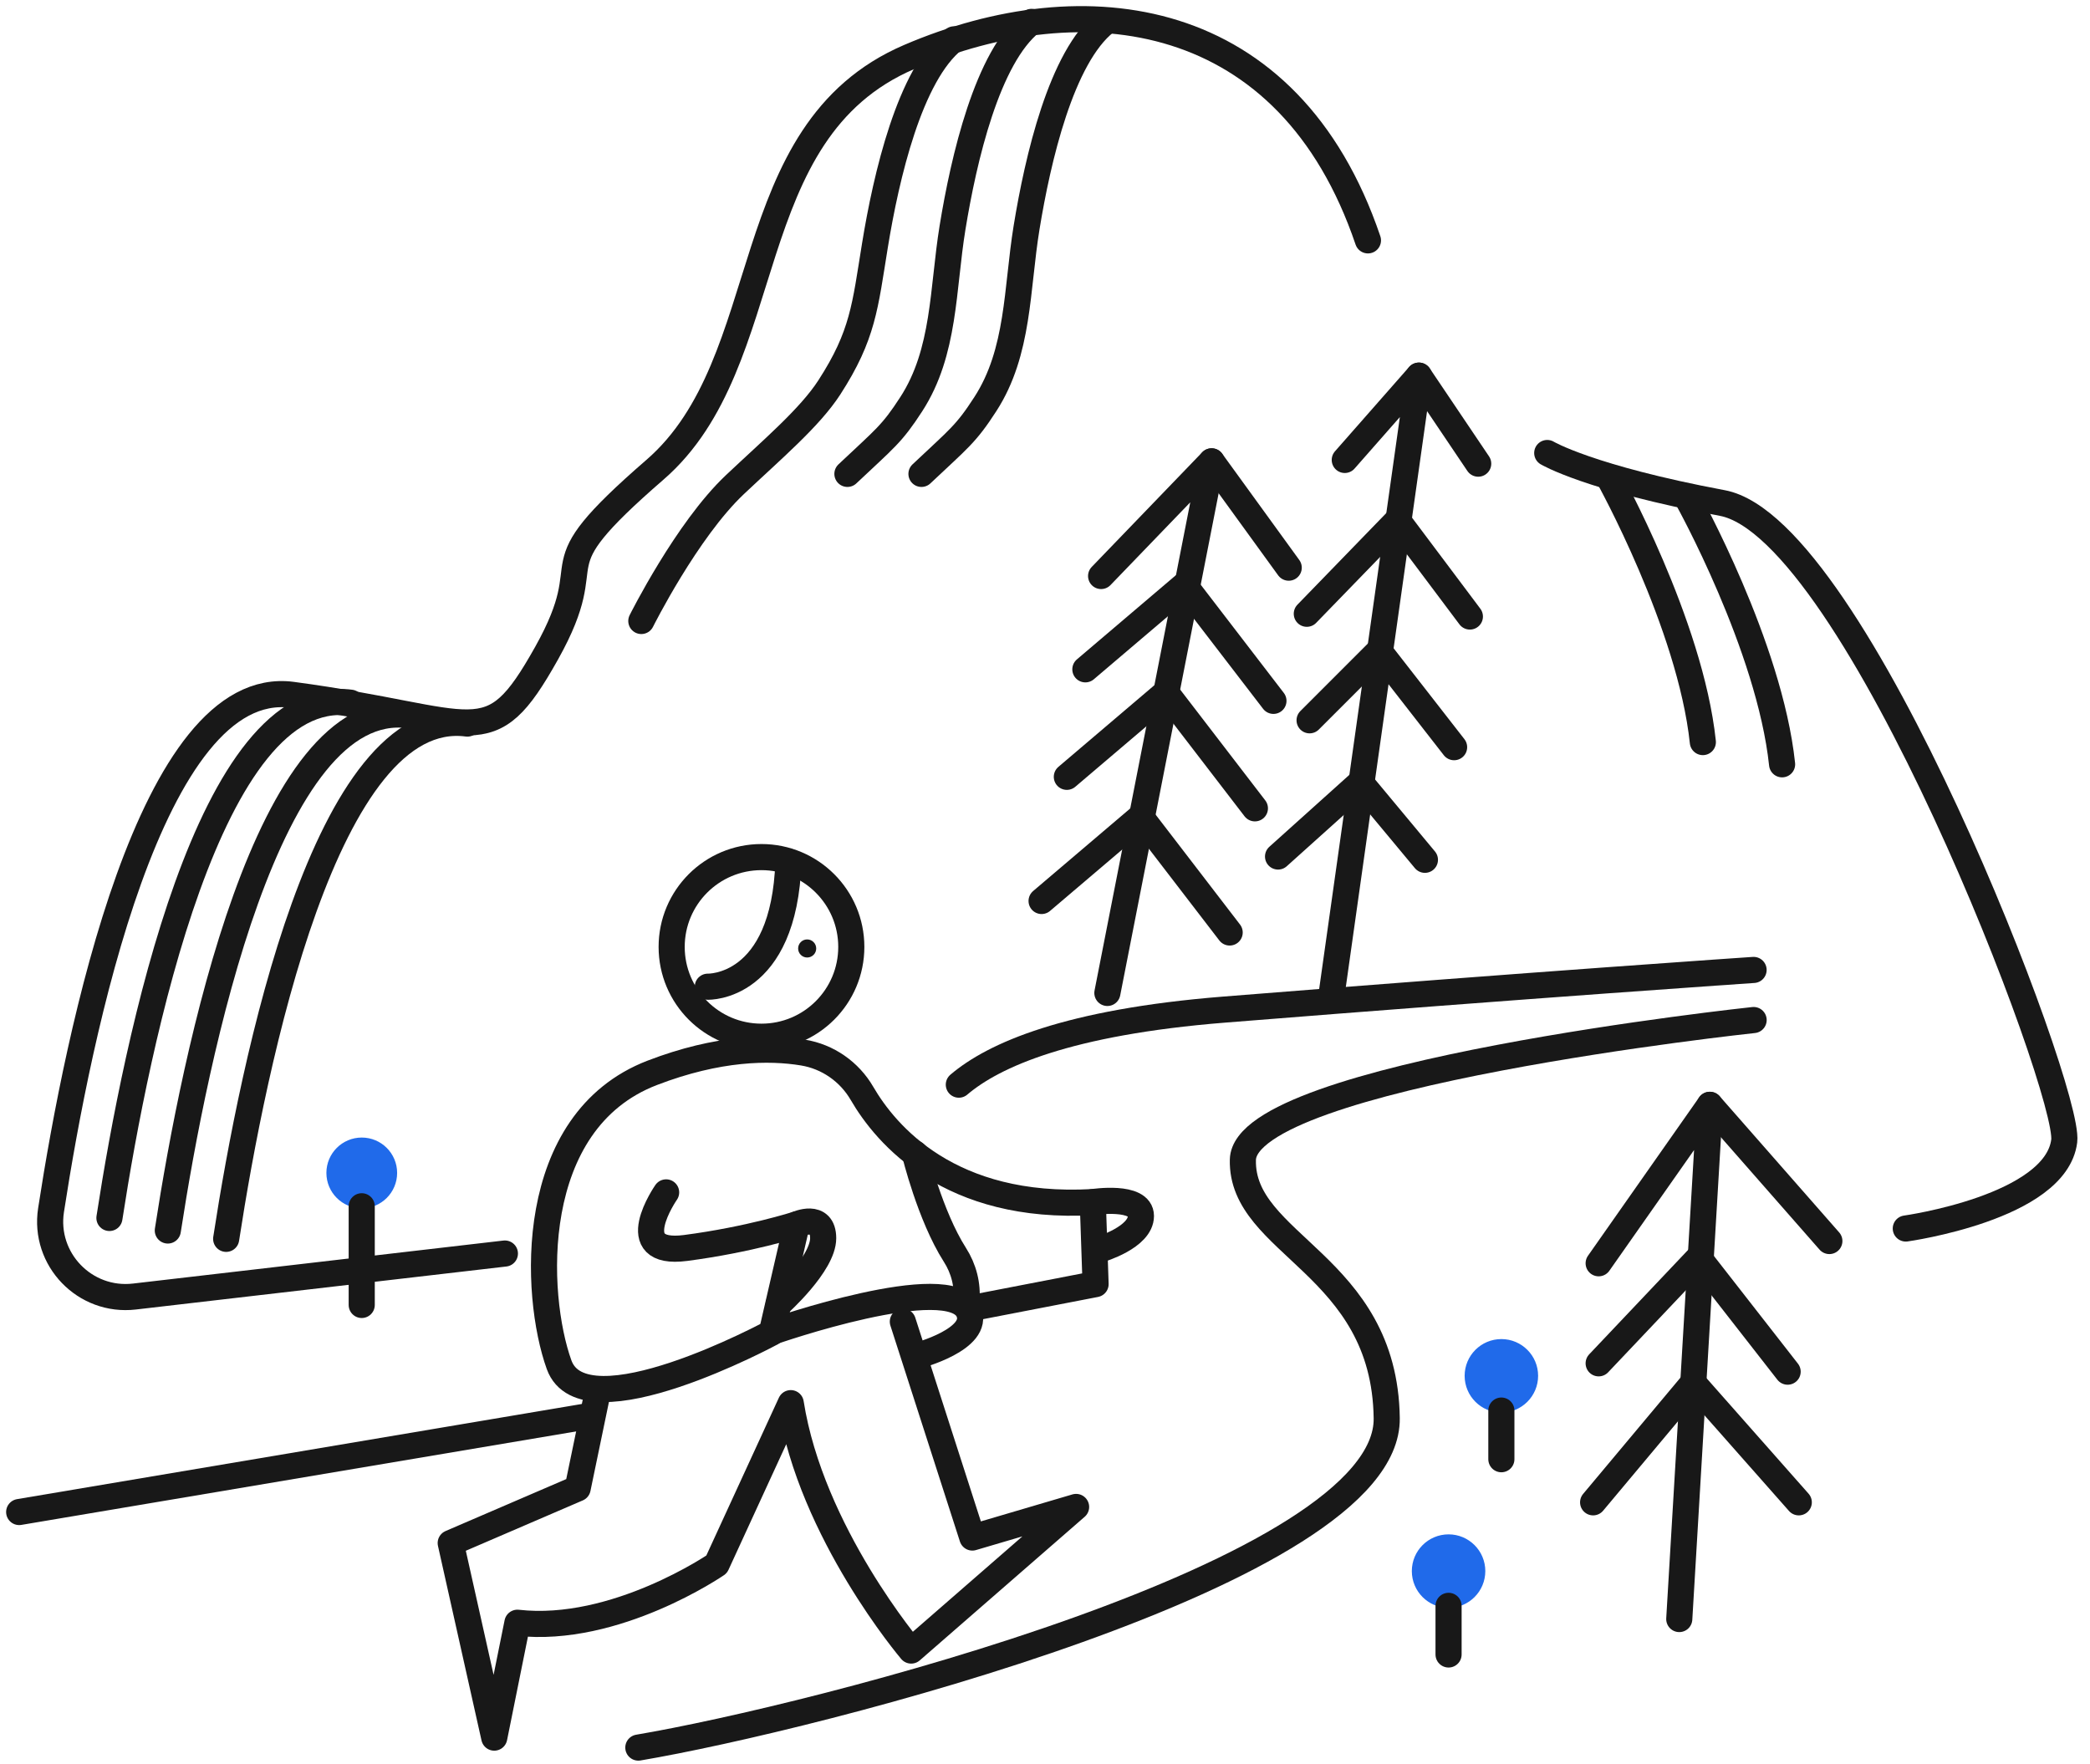 <svg width="109" height="92" viewBox="0 0 109 92" fill="none" xmlns="http://www.w3.org/2000/svg">
<path d="M18.867 62.91C19.828 62.91 20.607 62.131 20.607 61.17C20.607 60.209 19.828 59.43 18.867 59.43C17.906 59.43 17.127 60.209 17.127 61.17C17.127 62.131 17.906 62.91 18.867 62.91Z" fill="#206AEA" stroke="#206AEA" stroke-width="0.209" stroke-linecap="round" stroke-linejoin="round"/>
<path d="M78.302 73.563C79.302 73.563 80.113 72.752 80.113 71.751C80.113 70.751 79.302 69.94 78.302 69.94C77.301 69.94 76.49 70.751 76.49 71.751C76.49 72.752 77.301 73.563 78.302 73.563Z" fill="#206AEA" stroke="#206AEA" stroke-width="0.209" stroke-linecap="round" stroke-linejoin="round"/>
<path d="M75.548 83.747C76.548 83.747 77.359 82.936 77.359 81.935C77.359 80.935 76.548 80.124 75.548 80.124C74.547 80.124 73.736 80.935 73.736 81.935C73.736 82.936 74.547 83.747 75.548 83.747Z" fill="#206AEA" stroke="#206AEA" stroke-width="0.209" stroke-linecap="round" stroke-linejoin="round"/>
<path d="M71.343 12.536C67.212 0.359 56.557 -0.945 47.424 2.969C38.291 6.883 40.683 18.842 34.16 24.496C27.637 30.149 31.551 28.627 28.507 34.063C25.463 39.499 25.028 37.542 15.243 36.237C7.881 35.255 4.089 53.842 2.662 63.109C2.266 65.678 4.427 67.917 7.009 67.617L26.332 65.374" stroke="#181818" stroke-width="1.362" stroke-linecap="round" stroke-linejoin="round"/>
<path d="M80.693 23.625C80.693 23.625 82.867 24.93 89.826 26.234C96.784 27.539 107.985 56.877 107.656 59.503C107.221 62.982 99.393 64.069 99.393 64.069" stroke="#181818" stroke-width="1.362" stroke-linecap="round" stroke-linejoin="round"/>
<path d="M18.288 36.647C10.926 35.666 7.134 54.252 5.707 63.519" stroke="#181818" stroke-width="1.362" stroke-linecap="round" stroke-linejoin="round"/>
<path d="M21.333 37.301C13.971 36.319 10.179 54.906 8.752 64.173" stroke="#181818" stroke-width="1.362" stroke-linecap="round" stroke-linejoin="round"/>
<path d="M24.376 37.736C17.014 36.754 13.222 55.341 11.795 64.608" stroke="#181818" stroke-width="1.362" stroke-linecap="round" stroke-linejoin="round"/>
<path d="M33.447 32.386C33.447 32.386 35.813 27.648 38.325 25.277C40.282 23.429 42.234 21.779 43.253 20.203C45.014 17.48 45.113 15.986 45.633 12.785C46.215 9.215 47.444 3.874 49.755 2.052" stroke="#181818" stroke-width="1.362" stroke-linecap="round" stroke-linejoin="round"/>
<path d="M44.195 24.714C46.152 22.866 46.509 22.651 47.529 21.073C49.29 18.35 49.156 15.075 49.677 11.874C50.258 8.304 51.487 2.963 53.798 1.141" stroke="#181818" stroke-width="1.362" stroke-linecap="round" stroke-linejoin="round"/>
<path d="M48.057 24.714C50.014 22.866 50.371 22.651 51.39 21.073C53.151 18.35 53.017 15.075 53.538 11.874C54.12 8.304 55.348 2.963 57.66 1.141" stroke="#181818" stroke-width="1.362" stroke-linecap="round" stroke-linejoin="round"/>
<path d="M57.426 30.04L63.189 24.06L57.753 51.784" stroke="#181818" stroke-width="1.362" stroke-linecap="round" stroke-linejoin="round"/>
<path d="M67.211 29.605L63.19 24.06" stroke="#181818" stroke-width="1.362" stroke-linecap="round" stroke-linejoin="round"/>
<path d="M56.605 34.907L61.775 30.51L66.414 36.551" stroke="#181818" stroke-width="1.362" stroke-linecap="round" stroke-linejoin="round"/>
<path d="M55.639 40.513L60.808 36.116L65.447 42.156" stroke="#181818" stroke-width="1.362" stroke-linecap="round" stroke-linejoin="round"/>
<path d="M54.322 46.988L59.492 42.591L64.131 48.631" stroke="#181818" stroke-width="1.362" stroke-linecap="round" stroke-linejoin="round"/>
<path d="M70.134 23.987L74 19.59L69.459 51.771" stroke="#181818" stroke-width="1.362" stroke-linecap="round" stroke-linejoin="round"/>
<path d="M77.093 24.181L74 19.59" stroke="#181818" stroke-width="1.362" stroke-linecap="round" stroke-linejoin="round"/>
<path d="M68.154 32.009L72.889 27.128L76.659 32.153" stroke="#181818" stroke-width="1.362" stroke-linecap="round" stroke-linejoin="round"/>
<path d="M68.299 37.565L71.922 33.941L75.836 38.967" stroke="#181818" stroke-width="1.362" stroke-linecap="round" stroke-linejoin="round"/>
<path d="M66.654 44.669L70.955 40.803L74.314 44.84" stroke="#181818" stroke-width="1.362" stroke-linecap="round" stroke-linejoin="round"/>
<path d="M83.881 24.857C83.881 24.857 88.157 32.54 88.809 38.701" stroke="#181818" stroke-width="1.362" stroke-linecap="round" stroke-linejoin="round"/>
<path d="M88.014 26.017C88.014 26.017 92.29 33.7 92.942 39.86" stroke="#181818" stroke-width="1.362" stroke-linecap="round" stroke-linejoin="round"/>
<path d="M1 78.855L30.681 73.854" stroke="#181818" stroke-width="1.362" stroke-linecap="round" stroke-linejoin="round"/>
<path d="M50.006 56.567C51.827 55.017 55.686 53.305 63.84 52.653C80.148 51.348 91.455 50.584 91.455 50.584" stroke="#181818" stroke-width="1.362" stroke-linecap="round" stroke-linejoin="round"/>
<path d="M91.457 53.197C91.457 53.197 64.929 56.024 64.82 60.481C64.711 64.939 72.213 65.917 72.322 73.962C72.431 82.007 42.315 89.618 33.291 91.14" stroke="#181818" stroke-width="1.362" stroke-linecap="round" stroke-linejoin="round"/>
<path d="M39.713 54.067C42.3 54.067 44.398 51.97 44.398 49.383C44.398 46.796 42.3 44.699 39.713 44.699C37.126 44.699 35.029 46.796 35.029 49.383C35.029 51.97 37.126 54.067 39.713 54.067Z" stroke="#181818" stroke-width="1.362" stroke-linecap="round" stroke-linejoin="round"/>
<path d="M83.375 65.882L89.173 57.619L87.579 84.436" stroke="#181818" stroke-width="1.362" stroke-linecap="round" stroke-linejoin="round"/>
<path d="M95.407 64.722L89.174 57.619" stroke="#181818" stroke-width="1.362" stroke-linecap="round" stroke-linejoin="round"/>
<path d="M83.375 71.1L88.593 65.591L93.231 71.535" stroke="#181818" stroke-width="1.362" stroke-linecap="round" stroke-linejoin="round"/>
<path d="M83.086 78.349L88.304 72.115L93.812 78.349" stroke="#181818" stroke-width="1.362" stroke-linecap="round" stroke-linejoin="round"/>
<path d="M36.914 51.458C36.914 51.458 40.901 51.603 41.118 44.935" stroke="#181818" stroke-width="1.362" stroke-linecap="round" stroke-linejoin="round"/>
<path d="M42.096 49.936C42.357 49.936 42.568 49.725 42.568 49.465C42.568 49.204 42.357 48.993 42.096 48.993C41.836 48.993 41.625 49.204 41.625 49.465C41.625 49.725 41.836 49.936 42.096 49.936Z" fill="#181818"/>
<path d="M34.741 62.185C34.741 62.185 32.422 65.518 35.755 65.084C39.089 64.649 41.554 63.852 41.554 63.852L40.248 69.505C40.248 69.505 30.463 74.795 29.158 71.172C27.853 67.548 27.418 58.489 34.015 55.951C37.468 54.623 40.125 54.606 41.876 54.892C43.169 55.102 44.298 55.89 44.956 57.023C46.213 59.184 49.541 63.114 56.993 62.692L57.138 66.969L50.518 68.249" stroke="#181818" stroke-width="1.362" stroke-linecap="round" stroke-linejoin="round"/>
<path d="M47.713 60.155C47.713 60.155 48.499 63.401 49.802 65.444C50.261 66.161 50.481 67.005 50.4 67.852L50.395 67.91" stroke="#181818" stroke-width="1.362" stroke-linecap="round" stroke-linejoin="round"/>
<path d="M40.273 69.457C40.273 69.457 49.569 66.205 50.517 68.393C51.145 69.843 47.811 70.713 47.811 70.713" stroke="#181818" stroke-width="1.362" stroke-linecap="round" stroke-linejoin="round"/>
<path d="M47.086 68.926L50.711 80.185L56.122 78.59L47.521 86.079C47.521 86.079 42.302 79.942 41.24 73.177L37.374 81.585C37.374 81.585 32.107 85.209 26.985 84.629L25.777 90.62L23.506 80.473L30.126 77.623L31.19 72.501" stroke="#181818" stroke-width="1.362" stroke-linecap="round" stroke-linejoin="round"/>
<path d="M41.554 63.852C41.554 63.852 42.931 63.223 42.931 64.576C42.931 65.93 40.611 68.007 40.611 68.007" stroke="#181818" stroke-width="1.362" stroke-linecap="round" stroke-linejoin="round"/>
<path d="M57.377 65.156C57.377 65.156 59.503 64.527 59.503 63.416C59.503 62.304 56.99 62.691 56.99 62.691" stroke="#181818" stroke-width="1.362" stroke-linecap="round" stroke-linejoin="round"/>
<path d="M18.865 68.056V62.909" stroke="#181818" stroke-width="1.362" stroke-linecap="round" stroke-linejoin="round"/>
<path d="M78.301 76.101V73.564" stroke="#181818" stroke-width="1.362" stroke-linecap="round" stroke-linejoin="round"/>
<path d="M75.547 86.284V83.748" stroke="#181818" stroke-width="1.362" stroke-linecap="round" stroke-linejoin="round"/>
</svg>
